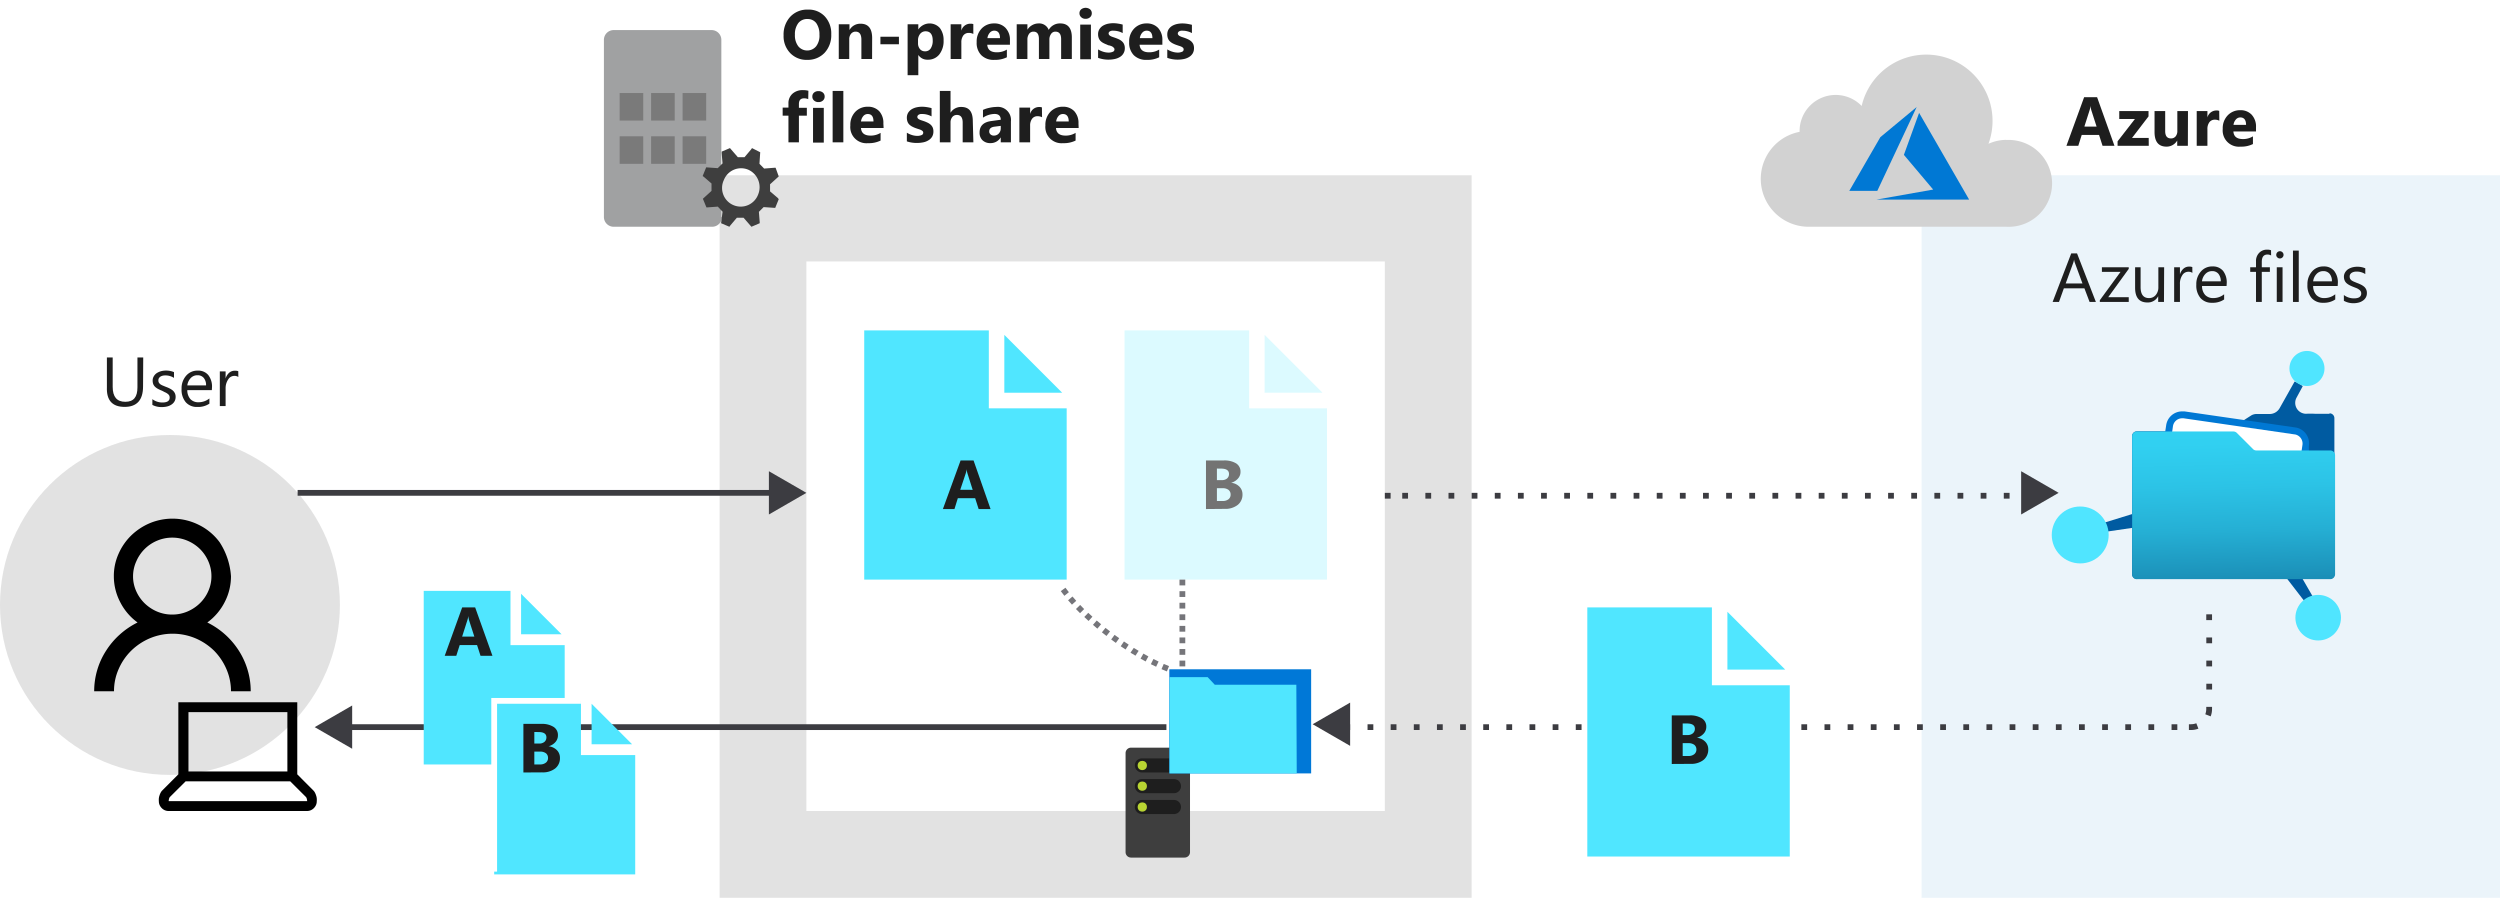 <svg xmlns="http://www.w3.org/2000/svg" xmlns:xlink="http://www.w3.org/1999/xlink" viewBox="0 0 432.18 155.2">
  <defs>
    <linearGradient id="linear-gradient" x1="-1751.96" y1="255.18" x2="-1752.76" y2="223.04" gradientTransform="translate(-1366.33 324.4) rotate(180)" gradientUnits="userSpaceOnUse">
      <stop offset="0" stop-color="#32d4f5"/>
      <stop offset="0.23" stop-color="#31d0f1"/>
      <stop offset="0.46" stop-color="#2cc3e6"/>
      <stop offset="0.7" stop-color="#25afd4"/>
      <stop offset="0.94" stop-color="#1c92ba"/>
      <stop offset="1" stop-color="#198ab3"/>
    </linearGradient>
  </defs>
  <title>IGNITE-azure-file-sync-extend-file-share</title>
  <g id="Shapes">
    <rect width="432.18" height="155.2" fill="#fff"/>
    <g>
      <rect x="124.4" y="30.3" width="130" height="124.9" fill="#fff"/>
      <rect x="124.4" y="30.3" width="130" height="124.9" fill="#3c3c41" opacity="0.15"/>
    </g>
    <g>
      <rect x="332.19" y="30.3" width="100" height="124.9" fill="#fff"/>
      <rect x="332.19" y="30.3" width="100" height="124.9" fill="#0072c6" opacity="0.08"/>
    </g>
    <g>
      <rect x="117.49" y="8.6" width="4.08" height="4.76" fill="#7a7a7a"/>
      <rect x="117.49" y="8.6" width="4.08" height="4.76" fill="#7a7a7a"/>
      <rect x="117.49" y="8.6" width="4.08" height="4.76" fill="#7a7a7a"/>
      <g>
        <path d="M124.8,37.5a1.69,1.69,0,0,1-1.7,1.7h-17a1.69,1.69,0,0,1-1.7-1.7V6.9a1.69,1.69,0,0,1,1.7-1.7H123a1.69,1.69,0,0,1,1.7,1.7V37.5Z" fill="#a0a1a2"/>
        <rect x="107.12" y="16.08" width="4.08" height="4.76" fill="#7a7a7a"/>
        <rect x="112.56" y="16.08" width="4.08" height="4.76" fill="#7a7a7a"/>
        <rect x="118" y="16.08" width="4.08" height="4.76" fill="#7a7a7a"/>
        <rect x="107.12" y="23.56" width="4.08" height="4.76" fill="#7a7a7a"/>
        <rect x="112.56" y="23.56" width="4.08" height="4.76" fill="#7a7a7a"/>
        <rect x="118" y="23.56" width="4.08" height="4.76" fill="#7a7a7a"/>
        <path d="M124.66,38.59l1.43.61.14-.2,1.15-1.36h1.16l1.36,1.56,1.43-.61v-.2l-.14-1.77.82-.82,2,.14.61-1.5-.14-.2-1.36-1.16V31.86l1.5-1.36-.54-1.5h-.21l-1.77.14-.81-.82.13-2L130,25.6l-.14.21-1.15,1.36h-1.16l-1.36-1.57-1.43.61v.28l.14,1.76-.82.82-2-.14-.61,1.5.2.14L123,31.72V33l-1.49,1.36.61,1.49h.2l1.77-.13.82.88Zm.48-7.48a3.2,3.2,0,0,1,4.22-1.77,3.31,3.31,0,0,1,1.7,4.29,3.22,3.22,0,1,1-5.92-2.52" fill="#3e3e3e"/>
      </g>
    </g>
    <g>
      <path d="M346.86,24.18a7.52,7.52,0,0,0-3.11.68,11.46,11.46,0,1,0-21.92-6.54,6.24,6.24,0,0,0-10.73,4.32c0,.05,0,.1,0,.15a8.28,8.28,0,0,0,1.61,16.41h34.14a7.51,7.51,0,1,0,0-15" fill="#d2d2d2" fill-rule="evenodd"/>
      <path d="M329.13,26.77l5.06,6-9.84,1.74h16.06l-8.65-15Z" fill="#0078d4" fill-rule="evenodd"/>
      <path d="M325.06,23.71,319.69,33h4.84l6.81-14.5Z" fill="#0078d4" fill-rule="evenodd"/>
    </g>
    <g>
      <g>
        <circle cx="29.38" cy="104.58" r="29.38" fill="#fff"/>
        <circle cx="29.38" cy="104.58" r="29.38" fill="#3c3c41" opacity="0.15"/>
      </g>
      <path d="M39.93,99.61a9.65,9.65,0,0,1-1.09,4.48,9.89,9.89,0,0,1-3,3.52,13.57,13.57,0,0,1,5.47,4.91,13,13,0,0,1,1.5,3.31,12.58,12.58,0,0,1,.53,3.67H39.93a9.5,9.5,0,0,0-.8-3.86A10.31,10.31,0,0,0,37,112.48a10.48,10.48,0,0,0-3.22-2.14,10.2,10.2,0,0,0-7.87,0,10.48,10.48,0,0,0-3.22,2.14,10.11,10.11,0,0,0-2.17,3.16,9.34,9.34,0,0,0-.81,3.86H16.28a12.93,12.93,0,0,1,.53-3.67,12.73,12.73,0,0,1,1.51-3.31,13.34,13.34,0,0,1,2.36-2.8,13.57,13.57,0,0,1,3.1-2.11,9.86,9.86,0,0,1-3-3.52,9.66,9.66,0,0,1-1.1-4.48,9.34,9.34,0,0,1,.81-3.86,10.11,10.11,0,0,1,2.17-3.16,10.48,10.48,0,0,1,3.22-2.14,10.19,10.19,0,0,1,8.5.29,9.86,9.86,0,0,1,3.59,3A12.28,12.28,0,0,1,39.93,99.61ZM29.8,106.24a6.65,6.65,0,0,0,2.61-.53,7,7,0,0,0,2.15-1.43,6.63,6.63,0,0,0,1.45-2.1,6.2,6.2,0,0,0,.54-2.57A6.27,6.27,0,0,0,36,97a6.78,6.78,0,0,0-1.45-2.11,6.94,6.94,0,0,0-2.15-1.42,6.74,6.74,0,0,0-5.24,0A6.74,6.74,0,0,0,23.58,97,6.27,6.27,0,0,0,23,99.61a6.2,6.2,0,0,0,.54,2.57,6.79,6.79,0,0,0,1.45,2.1,7,7,0,0,0,2.14,1.43A6.61,6.61,0,0,0,29.8,106.24Z"/>
      <path d="M54.16,136.64a1.39,1.39,0,0,1,.28.38,2.55,2.55,0,0,1,.2.48,2.31,2.31,0,0,1,.12.52,2.71,2.71,0,0,1,0,.47,1.63,1.63,0,0,1-.13.67,1.79,1.79,0,0,1-.37.54,1.64,1.64,0,0,1-1.2.5H29.16a1.64,1.64,0,0,1-1.2-.5,1.79,1.79,0,0,1-.37-.54,1.63,1.63,0,0,1-.13-.67,2.71,2.71,0,0,1,0-.47,2.31,2.31,0,0,1,.12-.52,2.55,2.55,0,0,1,.2-.48,1.39,1.39,0,0,1,.28-.38l2.77-2.78V121.4H51.39v12.46Zm-1.06,1.85a1.62,1.62,0,0,0-.06-.38.68.68,0,0,0-.16-.34l-2.71-2.7H32.09l-2.71,2.7a.68.68,0,0,0-.16.34,1.62,1.62,0,0,0-.06.38Zm-20.52-5.13h17.1V123.11H32.58Z"/>
    </g>
    <rect x="139.4" y="45.2" width="100" height="95" fill="#fff"/>
    <g>
      <path d="M205.72,147.3a.94.94,0,0,1-.95.95h-9.24a.94.94,0,0,1-.95-.95V130.2a.94.94,0,0,1,.95-.95h9.24a.94.94,0,0,1,.95.95Z" fill="#3e3e3e"/>
      <path d="M196.18,139.51a1.21,1.21,0,0,1,1.22-1.22h5.54a1.21,1.21,0,0,1,1.22,1.22h0a1.21,1.21,0,0,1-1.22,1.22H197.4a1.23,1.23,0,0,1-1.22-1.22Z" fill="#1e1e1e"/>
      <circle cx="197.47" cy="139.51" r="0.8" fill="#b8d432"/>
      <path d="M196.18,135.9a1.21,1.21,0,0,1,1.22-1.22h5.54a1.21,1.21,0,0,1,1.22,1.22h0a1.21,1.21,0,0,1-1.22,1.22H197.4a1.23,1.23,0,0,1-1.22-1.22Z" fill="#1e1e1e"/>
      <circle cx="197.47" cy="135.9" r="0.8" fill="#b8d432"/>
      <path d="M196.18,132.33a1.2,1.2,0,0,1,1.22-1.22h5.54a1.2,1.2,0,0,1,1.22,1.22h0a1.2,1.2,0,0,1-1.22,1.21H197.4a1.25,1.25,0,0,1-1.22-1.21Z" fill="#1e1e1e"/>
      <circle cx="197.47" cy="132.33" r="0.8" fill="#b8d432"/>
    </g>
    <path d="M183.62,67.89h-10v-10Zm.78,2.7V100.2h-35V57.12h21.54V70.59Z" fill="#50e6ff"/>
    <g opacity="0.2">
      <path d="M228.62,67.89h-10v-10Zm.78,2.7V100.2h-35V57.12h21.54V70.59Z" fill="#50e6ff"/>
    </g>
    <g>
      <path d="M226.66,115.7H202.14v18h24.52Z" fill="#0078d7"/>
      <path d="M224.1,118.37H210l-1.23-1.31h-6.6V133.7h22Z" fill="#50e6ff"/>
    </g>
    <g>
      <line x1="51.45" y1="85.2" x2="134.02" y2="85.2" fill="none" stroke="#3c3c41" stroke-miterlimit="10"/>
      <polygon points="132.92 88.94 139.4 85.2 132.92 81.46 132.92 88.94" fill="#3c3c41"/>
    </g>
    <g>
      <line x1="201.64" y1="125.7" x2="59.78" y2="125.7" fill="none" stroke="#3c3c41" stroke-miterlimit="10"/>
      <polygon points="60.88 121.96 54.4 125.7 60.88 129.44 60.88 121.96" fill="#3c3c41"/>
    </g>
    <g>
      <rect x="239.4" y="85.2" width="1" height="1" fill="#3c3c41"/>
      <path d="M347.4,86.2h-1v-1h1Zm-4,0h-1v-1h1Zm-4,0h-1v-1h1Zm-4,0h-1v-1h1Zm-4,0h-1v-1h1Zm-4,0h-1v-1h1Zm-4,0h-1v-1h1Zm-4,0h-1v-1h1Zm-4,0h-1v-1h1Zm-4,0h-1v-1h1Zm-4,0h-1v-1h1Zm-4,0h-1v-1h1Zm-4,0h-1v-1h1Zm-4,0h-1v-1h1Zm-4,0h-1v-1h1Zm-4,0h-1v-1h1Zm-4,0h-1v-1h1Zm-4,0h-1v-1h1Zm-4,0h-1v-1h1Zm-4,0h-1v-1h1Zm-4,0h-1v-1h1Zm-4,0h-1v-1h1Zm-4,0h-1v-1h1Zm-4,0h-1v-1h1Zm-4,0h-1v-1h1Zm-4,0h-1v-1h1Zm-4,0h-1v-1h1Z" fill="#3c3c41"/>
      <rect x="350.4" y="85.2" width="1" height="1" fill="#3c3c41"/>
      <polygon points="349.4 88.94 355.88 85.2 349.4 81.46 349.4 88.94" fill="#3c3c41"/>
    </g>
    <path d="M204.9,115.2h-1v-1h1Zm0-2h-1v-1h1Zm0-2h-1v-1h1Zm0-2h-1v-1h1Zm0-2h-1v-1h1Zm0-2h-1v-1h1Zm0-2h-1v-1h1Zm0-2h-1v-1h1Z" fill="#75757a"/>
    <path d="M201.72,116.07q-.47-.18-.93-.39l.39-.91.91.38Zm-1.86-.81-.91-.44.45-.9.89.44Zm-1.81-.91-.88-.49.49-.87.86.48Zm-1.76-1-.86-.52L196,112c.28.17.56.35.84.51Zm-1.71-1.07c-.29-.18-.57-.37-.84-.56l.56-.83.82.55Zm-1.68-1.14-.81-.59.59-.8.8.58Zm-1.62-1.2-.79-.62.62-.78.78.61Zm-1.58-1.26-.76-.66.65-.75.76.64Zm-1.52-1.33c-.25-.23-.5-.45-.74-.69l.69-.72.72.67ZM186.71,106l-.71-.72.73-.7c.22.24.45.48.69.71Zm-1.4-1.47c-.23-.25-.45-.5-.67-.76l.76-.65c.21.25.43.5.65.74ZM184,103l-.62-.81.8-.59.6.77Z" fill="#75757a"/>
    <g>
      <rect x="381.4" y="106.2" width="1" height="1" fill="#3c3c41"/>
      <path d="M378.77,126.2h-.37v-1h.37a2.58,2.58,0,0,0,.91-.17l.36.93A3.41,3.41,0,0,1,378.77,126.2Zm-2.37,0h-1v-1h1Zm-4,0h-1v-1h1Zm-4,0h-1v-1h1Zm-4,0h-1v-1h1Zm-4,0h-1v-1h1Zm-4,0h-1v-1h1Zm-4,0h-1v-1h1Zm-4,0h-1v-1h1Zm-4,0h-1v-1h1Zm-4,0h-1v-1h1Zm-4,0h-1v-1h1Zm-4,0h-1v-1h1Zm-4,0h-1v-1h1Zm-4,0h-1v-1h1Zm-4,0h-1v-1h1Zm-4,0h-1v-1h1Zm-4,0h-1v-1h1Zm-4,0h-1v-1h1Zm-4,0h-1v-1h1Zm-4,0h-1v-1h1Zm-4,0h-1v-1h1Zm-4,0h-1v-1h1Zm-4,0h-1v-1h1Zm-4,0h-1v-1h1Zm-4,0h-1v-1h1Zm-3,0h-1v-1h1Zm-4,0h-1v-1h1Zm-4,0h-1v-1h1Zm-4,0h-1v-1h1Zm-4,0h-1v-1h1Zm-4,0h-1v-1h1Zm-4,0h-1v-1h1Zm-4,0h-1v-1h1Zm-4,0h-1v-1h1Zm-4,0h-1v-1h1Zm-4,0h-1v-1h1Zm144.76-2.36-.93-.36a2.58,2.58,0,0,0,.17-.91v-.37h1v.37A3.41,3.41,0,0,1,382.16,123.84Zm.24-4.64h-1v-1h1Zm0-4h-1v-1h1Zm0-4h-1v-1h1Z" fill="#3c3c41"/>
      <rect x="232.4" y="125.2" width="1" height="1" fill="#3c3c41"/>
      <polygon points="233.4 121.46 226.92 125.2 233.4 128.94 233.4 121.46" fill="#3c3c41"/>
    </g>
    <path d="M308.62,115.76h-10v-10Zm.78,2.7v29.61h-35V105h21.54v13.46Z" fill="#50e6ff"/>
    <path d="M97.08,109.65h-7v-7Zm.54,1.87v20.63H73.25v-30h15v9.37Z" fill="#50e6ff"/>
    <path d="M109.27,128.66h-7v-7Zm.54,1.87v20.63H85.43v-30h15v9.37Z" fill="#50e6ff"/>
    <polyline points="85.43 150.68 85.43 121.16 100.43 121.16" fill="none" stroke="#fff"/>
    <g id="bce83c25-9afe-4c01-b0b0-4312ccacb0c8">
      <g>
        <path d="M402.69,71.53h-2.52a13,13,0,0,0-1.53,0,1.88,1.88,0,0,1-1.86-1.91,1.83,1.83,0,0,1,.22-.86l1.08-2a5,5,0,0,0-1.41-.8l-2.59,4.61a2,2,0,0,1-1.66,1h-2.31a1.83,1.83,0,0,0-.89.22h0l-4.36,2.78a.66.66,0,0,1-.44,0H369.33a.81.81,0,0,0-.75.86V88.87l-4.86,1.5.36,1.55,4.5-.66v8a.81.81,0,0,0,.81.81h26l3.19,4.14,1.36-.86-1.89-3.28h4.67a.8.8,0,0,0,.83-.78v-27a.84.84,0,0,0-.83-.84Z" fill="#005ba1"/>
        <circle cx="398.81" cy="63.7" r="3.03" fill="#50e5ff"/>
        <circle cx="400.75" cy="106.78" r="3.94" fill="#50e5ff"/>
        <circle cx="359.61" cy="92.48" r="4.92" fill="#50e5ff"/>
        <g>
          <path d="M396.83,73.9l-19.19-2.78h-.39a2.78,2.78,0,0,0-2.78,2.41l-.72,4.7h25.39V77.09a2.78,2.78,0,0,0-2.29-3.19Z" fill="#0078d4"/>
          <path d="M396.64,75.09l-19.17-2.78h-.25a1.61,1.61,0,0,0-1.58,1.39L375,78.23h22.84l.19-1.31a1.61,1.61,0,0,0-1.35-1.83Z" fill="#fff"/>
        </g>
        <path d="M369.31,74.59h16.8a.88.88,0,0,1,.58.25l2.78,2.78a.8.8,0,0,0,.59.25h12.77a.84.84,0,0,1,.84.8V99.31a.85.85,0,0,1-.84.81H369.5a.81.81,0,0,1-.91-.69s0-.08,0-.12V75.48A.84.84,0,0,1,369.31,74.59Z" fill="url(#linear-gradient)"/>
      </g>
    </g>
  </g>
  <g id="Text">
    <g>
      <path d="M139.54,10.35a3.9,3.9,0,0,1-2.94-1.18,4.2,4.2,0,0,1-1.14-3.06,4.51,4.51,0,0,1,1.16-3.22,4,4,0,0,1,3.06-1.23,3.8,3.8,0,0,1,2.91,1.18,4.33,4.33,0,0,1,1.11,3.1,4.46,4.46,0,0,1-1.15,3.19A4,4,0,0,1,139.54,10.35Zm.08-7.06A1.92,1.92,0,0,0,138,4a3.13,3.13,0,0,0-.58,2A3.09,3.09,0,0,0,138,8a2,2,0,0,0,3.09,0,3,3,0,0,0,.57-2,3.32,3.32,0,0,0-.55-2A1.82,1.82,0,0,0,139.62,3.29Z" fill="#1e1e1e"/>
      <path d="M150.76,10.2h-1.85V6.87c0-.93-.33-1.4-1-1.4a1,1,0,0,0-.79.37,1.46,1.46,0,0,0-.31.94V10.2H145v-6h1.85v1h0a2.12,2.12,0,0,1,1.92-1.1c1.33,0,2,.83,2,2.48Z" fill="#1e1e1e"/>
      <path d="M155.4,7.65h-3.2V6.35h3.2Z" fill="#1e1e1e"/>
      <path d="M158.75,9.5h0V13h-1.85V4.2h1.85v.9h0a2.36,2.36,0,0,1,3.73-.25A3.39,3.39,0,0,1,163.12,7a3.73,3.73,0,0,1-.74,2.41,2.44,2.44,0,0,1-2,.91A1.86,1.86,0,0,1,158.75,9.5ZM158.7,7v.48a1.53,1.53,0,0,0,.33,1,1.08,1.08,0,0,0,.86.39,1.12,1.12,0,0,0,1-.49,2.4,2.4,0,0,0,.35-1.39c0-1-.41-1.58-1.23-1.58a1.18,1.18,0,0,0-.93.43A1.73,1.73,0,0,0,158.7,7Z" fill="#1e1e1e"/>
      <path d="M168.26,5.87a1.66,1.66,0,0,0-.78-.18,1.15,1.15,0,0,0-.95.44,2,2,0,0,0-.34,1.21V10.2h-1.85v-6h1.85V5.31h0A1.59,1.59,0,0,1,167.8,4.1a1.14,1.14,0,0,1,.46.07Z" fill="#1e1e1e"/>
      <path d="M174.59,7.73h-3.92c.06.87.61,1.31,1.65,1.31a3.24,3.24,0,0,0,1.74-.47V9.9a4.56,4.56,0,0,1-2.16.45,3,3,0,0,1-2.26-.81,3,3,0,0,1-.8-2.25,3.23,3.23,0,0,1,.86-2.36,2.91,2.91,0,0,1,2.14-.88,2.63,2.63,0,0,1,2,.78A3,3,0,0,1,174.59,7Zm-1.72-1.14c0-.86-.35-1.29-1-1.29a1,1,0,0,0-.77.37,1.68,1.68,0,0,0-.4.92Z" fill="#1e1e1e"/>
      <path d="M185.29,10.2h-1.85V6.78c0-.87-.32-1.31-1-1.31a.87.87,0,0,0-.74.4,1.6,1.6,0,0,0-.29,1V10.2H179.6V6.74c0-.84-.31-1.27-.94-1.27a.91.91,0,0,0-.76.38,1.65,1.65,0,0,0-.29,1V10.2h-1.85v-6h1.85v.94h0a2.22,2.22,0,0,1,.8-.78,2.27,2.27,0,0,1,1.14-.31,1.75,1.75,0,0,1,1.74,1.12,2.22,2.22,0,0,1,2-1.12c1.31,0,2,.81,2,2.42Z" fill="#1e1e1e"/>
      <path d="M187.67,3.25a1,1,0,0,1-.76-.28.88.88,0,0,1-.3-.68.87.87,0,0,1,.3-.68,1.26,1.26,0,0,1,1.53,0,.87.87,0,0,1,.3.68.89.89,0,0,1-.3.69A1.08,1.08,0,0,1,187.67,3.25Zm.92,7h-1.85v-6h1.85Z" fill="#1e1e1e"/>
      <path d="M189.83,10V8.54a3.82,3.82,0,0,0,.91.41,3,3,0,0,0,.86.14,1.84,1.84,0,0,0,.78-.14.42.42,0,0,0,.28-.41.37.37,0,0,0-.13-.29A1,1,0,0,0,192.2,8a3.76,3.76,0,0,0-.44-.15c-.16,0-.32-.1-.46-.16a4.68,4.68,0,0,1-.63-.29,1.94,1.94,0,0,1-.46-.36,1.44,1.44,0,0,1-.28-.48,1.76,1.76,0,0,1-.1-.64,1.6,1.6,0,0,1,.22-.86,1.88,1.88,0,0,1,.59-.6,3,3,0,0,1,.83-.34,4.62,4.62,0,0,1,1-.11,5.52,5.52,0,0,1,.8.07,6.83,6.83,0,0,1,.81.17V5.72a3.09,3.09,0,0,0-.75-.3,3.13,3.13,0,0,0-.79-.11,1.86,1.86,0,0,0-.34,0,1.23,1.23,0,0,0-.29.09.49.49,0,0,0-.19.16.34.34,0,0,0-.07.22.41.41,0,0,0,.11.28.79.79,0,0,0,.27.2,2.15,2.15,0,0,0,.38.15l.41.14a6.16,6.16,0,0,1,.67.28,1.94,1.94,0,0,1,.51.36,1.29,1.29,0,0,1,.33.48,1.62,1.62,0,0,1,.12.66,1.67,1.67,0,0,1-.24.91,1.7,1.7,0,0,1-.61.61,2.72,2.72,0,0,1-.89.35,5,5,0,0,1-1,.11A5.17,5.17,0,0,1,189.83,10Z" fill="#1e1e1e"/>
      <path d="M200.94,7.73H197c.07.87.62,1.31,1.65,1.31a3.24,3.24,0,0,0,1.74-.47V9.9a4.5,4.5,0,0,1-2.16.45A3,3,0,0,1,196,9.54a3.06,3.06,0,0,1-.8-2.25,3.19,3.19,0,0,1,.87-2.36,2.91,2.91,0,0,1,2.13-.88,2.62,2.62,0,0,1,2,.78A3,3,0,0,1,200.94,7Zm-1.72-1.14c0-.86-.35-1.29-1-1.29a1,1,0,0,0-.77.37,1.68,1.68,0,0,0-.4.92Z" fill="#1e1e1e"/>
      <path d="M201.79,10V8.54a3.72,3.72,0,0,0,.92.41,3,3,0,0,0,.85.14,1.84,1.84,0,0,0,.78-.14.42.42,0,0,0,.28-.41.4.4,0,0,0-.12-.29,1.23,1.23,0,0,0-.34-.21,3.76,3.76,0,0,0-.44-.15l-.46-.16a4.68,4.68,0,0,1-.63-.29,2.45,2.45,0,0,1-.46-.36,1.64,1.64,0,0,1-.28-.48,2,2,0,0,1-.1-.64A1.69,1.69,0,0,1,202,5.1a2,2,0,0,1,.59-.6,2.9,2.9,0,0,1,.84-.34,4.46,4.46,0,0,1,1-.11,5.78,5.78,0,0,1,.81.07,7.78,7.78,0,0,1,.81.17V5.72a3.34,3.34,0,0,0-.76-.3,3.06,3.06,0,0,0-.78-.11,1.87,1.87,0,0,0-.35,0,1.15,1.15,0,0,0-.28.09.43.43,0,0,0-.19.16.35.35,0,0,0-.08.22.41.41,0,0,0,.11.28.75.75,0,0,0,.28.2,2,2,0,0,0,.37.15l.42.14a6,6,0,0,1,.66.28,2.18,2.18,0,0,1,.52.36,1.58,1.58,0,0,1,.33.48,1.82,1.82,0,0,1,.11.66,1.76,1.76,0,0,1-.23.91,1.81,1.81,0,0,1-.62.61,2.66,2.66,0,0,1-.88.35,5.1,5.1,0,0,1-1,.11A5.27,5.27,0,0,1,201.79,10Z" fill="#1e1e1e"/>
      <path d="M139.72,17.14A1.69,1.69,0,0,0,139,17c-.6,0-.89.32-.89,1v.64h1.37V20h-1.37V24.6H136.3V20h-1V18.6h1v-.74A2.16,2.16,0,0,1,137,16.2a2.59,2.59,0,0,1,1.82-.62,3.48,3.48,0,0,1,.93.11Z" fill="#1e1e1e"/>
      <path d="M141.49,17.65a1.07,1.07,0,0,1-.77-.28.87.87,0,0,1-.29-.68.86.86,0,0,1,.29-.68,1.16,1.16,0,0,1,.77-.26,1.14,1.14,0,0,1,.77.26.87.87,0,0,1,.3.68.89.89,0,0,1-.3.69A1.1,1.1,0,0,1,141.49,17.65Zm.92,7h-1.86v-6h1.86Z" fill="#1e1e1e"/>
      <path d="M145.79,24.6h-1.85V15.72h1.85Z" fill="#1e1e1e"/>
      <path d="M152.75,22.13h-3.91c.06.87.61,1.31,1.65,1.31a3.24,3.24,0,0,0,1.74-.47V24.3a4.57,4.57,0,0,1-2.17.45A2.79,2.79,0,0,1,147,21.69a3.23,3.23,0,0,1,.86-2.36,2.91,2.91,0,0,1,2.14-.88,2.63,2.63,0,0,1,2,.78,3,3,0,0,1,.71,2.12ZM151,21q0-1.29-1-1.29a1,1,0,0,0-.77.37,1.75,1.75,0,0,0-.39.92Z" fill="#1e1e1e"/>
      <path d="M156.77,24.44v-1.5a3.82,3.82,0,0,0,.91.41,3.08,3.08,0,0,0,.86.14,1.84,1.84,0,0,0,.78-.14.42.42,0,0,0,.28-.41.4.4,0,0,0-.12-.29,1.23,1.23,0,0,0-.34-.21,3.76,3.76,0,0,0-.44-.15l-.46-.16a4.68,4.68,0,0,1-.63-.29,2.16,2.16,0,0,1-.46-.36,1.44,1.44,0,0,1-.28-.48,2,2,0,0,1-.1-.64,1.69,1.69,0,0,1,.22-.86,2,2,0,0,1,.59-.6,2.9,2.9,0,0,1,.84-.34,4.46,4.46,0,0,1,1-.11,5.78,5.78,0,0,1,.81.07,7.78,7.78,0,0,1,.81.17v1.43a3.34,3.34,0,0,0-.76-.3,3.06,3.06,0,0,0-.78-.11,1.87,1.87,0,0,0-.35,0,1,1,0,0,0-.28.09.53.53,0,0,0-.2.16.4.4,0,0,0,0,.5.75.75,0,0,0,.28.2,1.79,1.79,0,0,0,.37.15l.42.14a6,6,0,0,1,.66.28,2.18,2.18,0,0,1,.52.36,1.58,1.58,0,0,1,.33.48,1.82,1.82,0,0,1,.11.66,1.76,1.76,0,0,1-.23.91,1.81,1.81,0,0,1-.62.61,2.66,2.66,0,0,1-.88.35,5.1,5.1,0,0,1-1,.11A5.27,5.27,0,0,1,156.77,24.44Z" fill="#1e1e1e"/>
      <path d="M168.27,24.6h-1.85V21.19q0-1.32-1-1.32a1,1,0,0,0-.8.37,1.45,1.45,0,0,0-.3.94V24.6h-1.85V15.72h1.85v3.77h0a2.11,2.11,0,0,1,1.85-1c1.36,0,2,.82,2,2.47Z" fill="#1e1e1e"/>
      <path d="M174.76,24.6H173v-.86h0a2,2,0,0,1-1.78,1,1.88,1.88,0,0,1-1.38-.5,1.79,1.79,0,0,1-.5-1.32q0-1.74,2.07-2L173,20.7c0-.66-.36-1-1.07-1a3.72,3.72,0,0,0-2,.64V19a4.67,4.67,0,0,1,1.06-.35,5.77,5.77,0,0,1,1.22-.16A2.27,2.27,0,0,1,174.76,21ZM173,22.16v-.4l-1.09.14q-.9.12-.9.81a.65.65,0,0,0,.22.52.8.8,0,0,0,.59.21,1.1,1.1,0,0,0,.85-.37A1.29,1.29,0,0,0,173,22.16Z" fill="#1e1e1e"/>
      <path d="M180.14,20.27a1.61,1.61,0,0,0-.78-.18,1.12,1.12,0,0,0-.94.44,1.93,1.93,0,0,0-.34,1.21V24.6h-1.86v-6h1.86v1.11h0a1.59,1.59,0,0,1,1.58-1.21,1.14,1.14,0,0,1,.46.07Z" fill="#1e1e1e"/>
      <path d="M186.47,22.13h-3.92c.06.87.61,1.31,1.65,1.31a3.24,3.24,0,0,0,1.74-.47V24.3a4.56,4.56,0,0,1-2.16.45,2.8,2.8,0,0,1-3.06-3.06,3.23,3.23,0,0,1,.86-2.36,2.91,2.91,0,0,1,2.14-.88,2.63,2.63,0,0,1,2,.78,3,3,0,0,1,.72,2.12ZM184.75,21c0-.86-.35-1.29-1-1.29a1,1,0,0,0-.78.37,1.75,1.75,0,0,0-.39.92Z" fill="#1e1e1e"/>
    </g>
    <g>
      <path d="M365.53,25.2h-2.06l-.6-1.87h-3l-.59,1.87h-2.05l3.06-8.4h2.24Zm-3.09-3.32-.91-2.83a4.38,4.38,0,0,1-.14-.75h0a3.16,3.16,0,0,1-.15.73l-.91,2.85Z" fill="#1e1e1e"/>
      <path d="M371.46,25.2h-5.39v-.77l3-3.86h-2.71V19.2h5.06v.92l-2.85,3.72h2.88Z" fill="#1e1e1e"/>
      <path d="M378.22,25.2h-1.84v-.91h0a2.12,2.12,0,0,1-1.84,1.06c-1.39,0-2.08-.84-2.08-2.53V19.2h1.84v3.46c0,.85.34,1.27,1,1.27a1,1,0,0,0,.8-.35,1.41,1.41,0,0,0,.3-.95V19.2h1.84Z" fill="#1e1e1e"/>
      <path d="M383.66,20.87a1.61,1.61,0,0,0-.78-.18,1.14,1.14,0,0,0-.94.44,1.93,1.93,0,0,0-.34,1.21V25.2h-1.85v-6h1.85v1.11h0a1.6,1.6,0,0,1,1.58-1.21,1.14,1.14,0,0,1,.46.07Z" fill="#1e1e1e"/>
      <path d="M390,22.73h-3.91c.06.87.61,1.31,1.64,1.31a3.24,3.24,0,0,0,1.74-.47V24.9a4.5,4.5,0,0,1-2.16.45,2.8,2.8,0,0,1-3.06-3.06,3.19,3.19,0,0,1,.87-2.36,2.91,2.91,0,0,1,2.13-.88,2.62,2.62,0,0,1,2,.78A3,3,0,0,1,390,22Zm-1.72-1.14c0-.86-.34-1.29-1-1.29a1,1,0,0,0-.77.37,1.68,1.68,0,0,0-.4.92Z" fill="#1e1e1e"/>
    </g>
    <g>
      <path d="M24.73,66.8q0,3.54-3.19,3.54t-3.06-3.4V61.8h1v5.07c0,1.73.72,2.59,2.18,2.59s2.1-.83,2.1-2.5V61.8h1Z" fill="#1e1e1e"/>
      <path d="M26.34,70V69a2.82,2.82,0,0,0,1.73.58q1.26,0,1.26-.84a.76.76,0,0,0-.1-.41,1,1,0,0,0-.3-.29,1.94,1.94,0,0,0-.43-.24L28,67.54a5.79,5.79,0,0,1-.7-.32,2.22,2.22,0,0,1-.5-.36,1.38,1.38,0,0,1-.31-.46,1.81,1.81,0,0,1-.1-.61,1.39,1.39,0,0,1,.2-.74,1.67,1.67,0,0,1,.51-.55,2.77,2.77,0,0,1,.74-.33,3.56,3.56,0,0,1,2.24.16v1a2.7,2.7,0,0,0-1.52-.43,1.88,1.88,0,0,0-.49.06,1.4,1.4,0,0,0-.37.17,1,1,0,0,0-.24.27.66.66,0,0,0-.08.34.82.82,0,0,0,.08.4,1.07,1.07,0,0,0,.25.28,2.11,2.11,0,0,0,.4.22l.53.22a6.21,6.21,0,0,1,.72.31,2.82,2.82,0,0,1,.54.36,1.57,1.57,0,0,1,.34.47,1.48,1.48,0,0,1,.12.63,1.5,1.5,0,0,1-.2.77,1.58,1.58,0,0,1-.52.54,2.28,2.28,0,0,1-.76.33,3.68,3.68,0,0,1-.89.1A3.39,3.39,0,0,1,26.34,70Z" fill="#1e1e1e"/>
      <path d="M36.62,67.44H32.38A2.28,2.28,0,0,0,32.92,69a1.87,1.87,0,0,0,1.42.54,3,3,0,0,0,1.86-.66v.9a3.5,3.5,0,0,1-2.09.57,2.53,2.53,0,0,1-2-.82,3.35,3.35,0,0,1-.72-2.3,3.28,3.28,0,0,1,.79-2.28,2.54,2.54,0,0,1,2-.88,2.24,2.24,0,0,1,1.82.76,3.2,3.2,0,0,1,.65,2.12Zm-1-.81a1.91,1.91,0,0,0-.4-1.3,1.36,1.36,0,0,0-1.1-.46,1.54,1.54,0,0,0-1.15.49,2.19,2.19,0,0,0-.59,1.27Z" fill="#1e1e1e"/>
      <path d="M41.2,65.17a1.18,1.18,0,0,0-.73-.19,1.23,1.23,0,0,0-1,.58A2.72,2.72,0,0,0,39,67.14V70.2h-1v-6h1v1.24h0a2.08,2.08,0,0,1,.62-1,1.42,1.42,0,0,1,1-.35,1.44,1.44,0,0,1,.57.08Z" fill="#1e1e1e"/>
    </g>
    <path d="M171.24,88h-2.06l-.6-1.87h-3L165,88H163l3.06-8.4h2.24Zm-3.09-3.32-.9-2.83a3.54,3.54,0,0,1-.15-.75h0a3.16,3.16,0,0,1-.15.73L166,84.67Z" fill="#1e1e1e"/>
    <path d="M85.13,113.37H83.07l-.6-1.86h-3l-.59,1.86h-2L79.9,105h2.24ZM82,110.05l-.91-2.82a4.33,4.33,0,0,1-.14-.76h0a3.06,3.06,0,0,1-.15.73l-.91,2.85Z" fill="#1e1e1e"/>
    <path d="M208.48,88v-8.4h3.05a3.89,3.89,0,0,1,2.17.51,1.67,1.67,0,0,1,.75,1.45,1.69,1.69,0,0,1-.46,1.19,2.38,2.38,0,0,1-1.17.71v0a2.28,2.28,0,0,1,1.43.66,1.84,1.84,0,0,1,.54,1.34,2.24,2.24,0,0,1-.83,1.83,3.46,3.46,0,0,1-2.26.68Zm1.89-7v2h.83a1.37,1.37,0,0,0,.92-.28,1,1,0,0,0,.34-.78q0-.93-1.38-.93Zm0,3.4v2.21h1a1.6,1.6,0,0,0,1-.3,1,1,0,0,0,.37-.83,1,1,0,0,0-.36-.79,1.59,1.59,0,0,0-1-.29Z" fill="#737373"/>
    <path d="M90.48,133.54v-8.4h3.06a3.79,3.79,0,0,1,2.16.52,1.65,1.65,0,0,1,.75,1.45A1.71,1.71,0,0,1,96,128.3a2.38,2.38,0,0,1-1.17.71v0a2.39,2.39,0,0,1,1.43.66,1.86,1.86,0,0,1,.54,1.35,2.24,2.24,0,0,1-.83,1.83,3.46,3.46,0,0,1-2.26.67Zm1.89-7v2h.83a1.37,1.37,0,0,0,.92-.29,1,1,0,0,0,.34-.78c0-.62-.46-.92-1.38-.92Zm0,3.39v2.22h1a1.55,1.55,0,0,0,1-.31,1,1,0,0,0,.37-.83,1,1,0,0,0-.36-.79,1.65,1.65,0,0,0-1-.29Z" fill="#1e1e1e"/>
    <path d="M289,132.07v-8.4h3.05a3.8,3.8,0,0,1,2.17.52,1.65,1.65,0,0,1,.75,1.45,1.71,1.71,0,0,1-.46,1.19,2.46,2.46,0,0,1-1.17.71v0a2.31,2.31,0,0,1,1.43.66,1.86,1.86,0,0,1,.54,1.34,2.28,2.28,0,0,1-.83,1.84,3.46,3.46,0,0,1-2.26.67Zm1.89-7v2h.83a1.37,1.37,0,0,0,.92-.29A1,1,0,0,0,293,126q0-.93-1.38-.93Zm0,3.4v2.22h1a1.55,1.55,0,0,0,1-.31,1,1,0,0,0,.37-.83,1,1,0,0,0-.36-.79,1.66,1.66,0,0,0-1-.29Z" fill="#1e1e1e"/>
    <g>
      <path d="M362.32,52.2h-1.09l-.89-2.35h-3.56l-.84,2.35h-1.1l3.22-8.4h1ZM360,49l-1.32-3.58a2.59,2.59,0,0,1-.13-.56h0a3.23,3.23,0,0,1-.14.56L357.1,49Z" fill="#1e1e1e"/>
      <path d="M368,46.48l-3.55,4.9H368v.82H363v-.3L366.58,47h-3.22V46.2H368Z" fill="#1e1e1e"/>
      <path d="M374.09,52.2h-1v-1h0a2,2,0,0,1-1.85,1.09c-1.43,0-2.14-.85-2.14-2.55V46.2h.95v3.43c0,1.27.49,1.9,1.45,1.9a1.46,1.46,0,0,0,1.16-.52,2,2,0,0,0,.46-1.35V46.2h1Z" fill="#1e1e1e"/>
      <path d="M379,47.17a1.18,1.18,0,0,0-.73-.19,1.2,1.2,0,0,0-1,.58,2.64,2.64,0,0,0-.42,1.58V52.2h-1v-6h1v1.24h0a2.08,2.08,0,0,1,.62-1,1.42,1.42,0,0,1,.95-.35,1.44,1.44,0,0,1,.57.08Z" fill="#1e1e1e"/>
      <path d="M384.91,49.44h-4.24a2.28,2.28,0,0,0,.54,1.55,1.88,1.88,0,0,0,1.42.54,2.94,2.94,0,0,0,1.86-.66v.9a3.47,3.47,0,0,1-2.09.57,2.53,2.53,0,0,1-2-.82,3.35,3.35,0,0,1-.72-2.3,3.28,3.28,0,0,1,.79-2.28,2.54,2.54,0,0,1,2-.88,2.26,2.26,0,0,1,1.83.76,3.25,3.25,0,0,1,.64,2.12Zm-1-.81a2,2,0,0,0-.41-1.3,1.35,1.35,0,0,0-1.09-.46,1.54,1.54,0,0,0-1.16.49,2.19,2.19,0,0,0-.59,1.27Z" fill="#1e1e1e"/>
      <path d="M392.61,44.16A1.31,1.31,0,0,0,392,44c-.68,0-1,.43-1,1.28v.92h1.4V47H391V52.2h-1V47h-1V46.2h1v-1a2,2,0,0,1,.55-1.49,1.81,1.81,0,0,1,1.36-.55,1.86,1.86,0,0,1,.69.1Z" fill="#1e1e1e"/>
      <path d="M394.13,44.68a.59.59,0,0,1-.44-.18.56.56,0,0,1-.19-.44.63.63,0,0,1,.63-.63.6.6,0,0,1,.44.18.58.58,0,0,1,.19.45.58.58,0,0,1-.19.44A.6.6,0,0,1,394.13,44.68Zm.46,7.52h-1v-6h1Z" fill="#1e1e1e"/>
      <path d="M397.39,52.2h-1V43.32h1Z" fill="#1e1e1e"/>
      <path d="M404.12,49.44h-4.24a2.28,2.28,0,0,0,.54,1.55,1.87,1.87,0,0,0,1.42.54,3,3,0,0,0,1.86-.66v.9a3.5,3.5,0,0,1-2.09.57,2.53,2.53,0,0,1-2-.82,3.35,3.35,0,0,1-.72-2.3,3.28,3.28,0,0,1,.79-2.28,2.54,2.54,0,0,1,2-.88,2.24,2.24,0,0,1,1.82.76,3.2,3.2,0,0,1,.65,2.12Zm-1-.81a1.91,1.91,0,0,0-.4-1.3,1.36,1.36,0,0,0-1.1-.46,1.54,1.54,0,0,0-1.15.49,2.19,2.19,0,0,0-.59,1.27Z" fill="#1e1e1e"/>
      <path d="M405.19,52V51a2.84,2.84,0,0,0,1.73.58c.84,0,1.27-.28,1.27-.84a.76.76,0,0,0-.11-.41.93.93,0,0,0-.3-.29,1.94,1.94,0,0,0-.43-.24l-.54-.21a6.6,6.6,0,0,1-.7-.32,2.47,2.47,0,0,1-.5-.36,1.35,1.35,0,0,1-.3-.46,1.58,1.58,0,0,1-.11-.61,1.39,1.39,0,0,1,.2-.74,1.78,1.78,0,0,1,.51-.55,2.77,2.77,0,0,1,.74-.33,3.56,3.56,0,0,1,2.24.16v1a2.68,2.68,0,0,0-1.52-.43,1.75,1.75,0,0,0-.48.06,1.33,1.33,0,0,0-.38.17,1,1,0,0,0-.24.27.77.77,0,0,0-.08.34,1,1,0,0,0,.08.4,1.07,1.07,0,0,0,.25.28,2.11,2.11,0,0,0,.4.22l.53.22a6.21,6.21,0,0,1,.72.31,2.82,2.82,0,0,1,.54.36,1.41,1.41,0,0,1,.34.47,1.48,1.48,0,0,1,.12.63,1.5,1.5,0,0,1-.2.77,1.58,1.58,0,0,1-.52.54,2.28,2.28,0,0,1-.76.33,3.68,3.68,0,0,1-.89.1A3.39,3.39,0,0,1,405.19,52Z" fill="#1e1e1e"/>
    </g>
  </g>
</svg>
